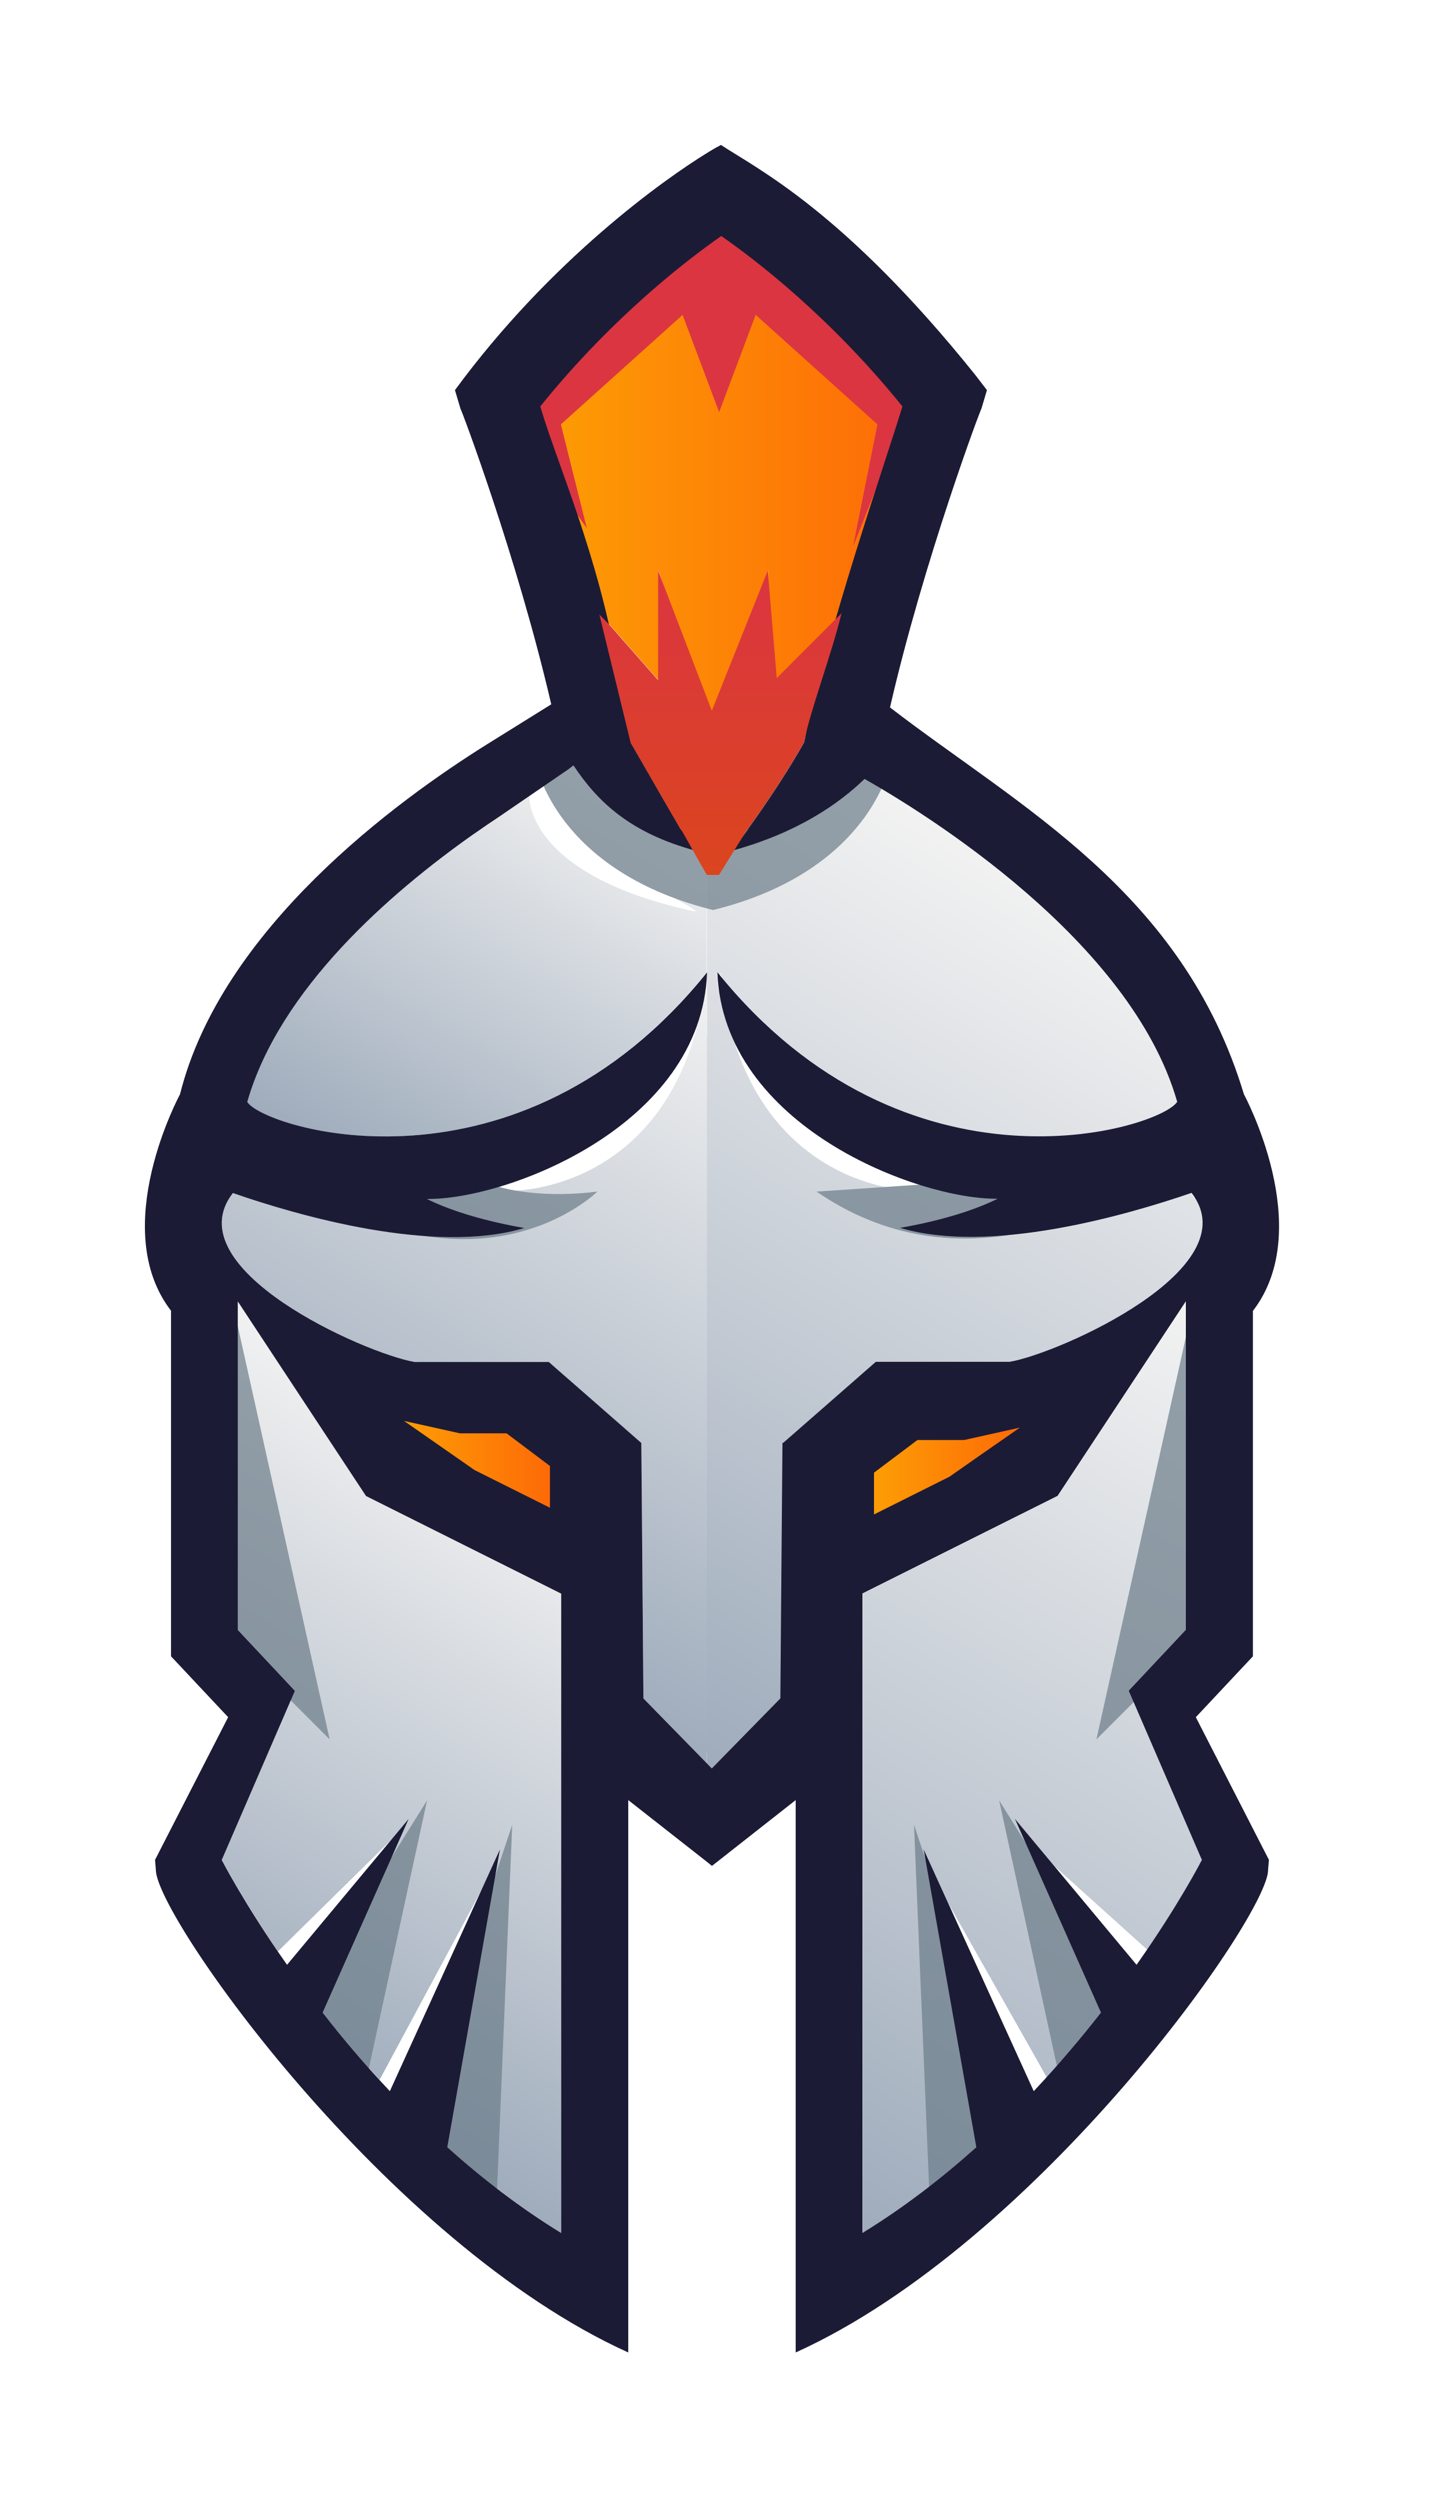 <svg width="40" height="69" viewBox="0 0 40 69" fill="none" xmlns="http://www.w3.org/2000/svg">
<g filter="url(#filter0_d_206_1587)">
<path d="M33.227 28.978C31.429 29.6 27.664 30.69 25.177 29.942C25.177 29.942 26.758 29.699 27.871 29.14C25.695 29.163 20.294 27.149 20.136 22.888C25.362 29.379 32.353 27.208 32.83 26.464C31.556 22 25.862 18.496 24.2 17.554C23.479 18.248 22.326 19.045 20.551 19.532C20.551 19.532 20.713 19.32 20.961 18.978L20.069 19.707L19.866 19.55V22.892C19.717 27.145 14.298 29.176 12.132 29.145C13.244 29.703 14.825 29.947 14.825 29.947C12.339 30.69 8.573 29.6 6.776 28.983C5.158 31.068 10.438 33.415 11.798 33.645H15.496C15.866 33.965 17.722 35.595 18.051 35.879C18.051 36.028 18.109 42.78 18.109 42.929L19.861 44.722L19.997 44.861L21.889 42.929C21.889 42.798 21.947 36.01 21.947 35.879C22.285 35.582 24.123 33.978 24.501 33.645C24.501 33.645 28.2 33.645 28.195 33.645C29.56 33.415 34.84 31.073 33.218 28.983L33.227 28.978Z" fill="url(#paint0_linear_206_1587)"/>
<path d="M32.88 28.924C31.083 29.546 27.317 30.636 24.83 29.888C24.83 29.888 26.411 29.645 27.524 29.086C25.348 29.109 19.947 27.095 19.79 22.834C25.015 29.325 32.006 27.154 32.484 26.41C31.209 21.946 25.515 18.442 23.853 17.5C23.132 18.194 21.979 18.991 20.204 19.478C20.204 19.478 20.366 19.266 20.614 18.924L19.722 19.653L19.519 19.496V44.668L19.654 44.807L21.546 42.875C21.546 42.744 21.605 35.956 21.605 35.825C21.943 35.528 23.781 33.924 24.159 33.591C24.159 33.591 27.857 33.591 27.853 33.591C29.218 33.361 34.497 31.019 32.876 28.928L32.88 28.924Z" fill="url(#paint1_linear_206_1587)"/>
<path d="M19.902 2.513C19.79 2.59 19.659 2.684 19.519 2.788C18.461 3.563 16.654 5.045 14.906 7.216C15.294 8.545 16.231 11.261 16.812 14.117V13.221L18.177 14.77V11.748L19.659 16.059L21.204 11.748V16.113L23.389 13.252C24.114 10.293 25.001 8.387 25.353 7.216C23.371 4.757 20.862 3.175 19.907 2.513H19.902Z" fill="url(#paint2_linear_206_1587)"/>
<path d="M18.862 18.978C19.051 19.28 19.181 19.474 19.181 19.474C17.384 18.983 16.492 18.131 15.821 17.122L15.681 17.23L13.753 18.55C13.546 18.69 13.33 18.834 13.105 18.992L13.078 19.01C10.753 20.645 7.708 23.298 6.816 26.411C7.294 27.159 14.285 29.325 19.51 22.834V19.492L18.853 18.978H18.862Z" fill="url(#paint3_linear_206_1587)"/>
<path d="M20.614 18.92L23.213 16.785L22.808 13.762L23.884 12.419L22.934 13.253C22.645 14.429 22.384 15.559 22.191 16.492C21.677 17.406 21.024 18.348 20.609 18.924L20.614 18.92Z" fill="#870000"/>
<path d="M17.037 14.437C16.969 14.041 16.893 13.635 16.812 13.221L16.496 17.122L18.866 18.978C18.447 18.316 17.735 17.144 17.505 16.451L17.041 14.437H17.037Z" fill="#870000"/>
<path d="M16.199 10.577L15.483 7.712L18.843 4.69L19.852 7.374L20.861 4.69L24.222 7.712L23.551 11.073L25.564 6.032L19.519 0.991L13.469 6.703L16.199 10.577Z" fill="#DB3541"/>
<path d="M32.74 40.983V31.915L29.2 37.285L23.812 39.978V57.628C24.956 56.925 26.006 56.114 26.956 55.263L25.501 47.037L28.542 53.713C29.236 52.979 29.857 52.245 30.398 51.547L28.019 46.195L31.38 50.227C32.56 48.551 33.182 47.335 33.182 47.335L31.164 42.668L32.74 40.988V40.983Z" fill="url(#paint4_linear_206_1587)"/>
<path d="M11.785 29.087C12.897 29.645 14.478 29.888 14.478 29.888C11.992 30.632 8.226 29.541 6.429 28.924C4.811 31.01 10.091 33.357 11.451 33.587H15.15C15.519 33.907 17.375 35.537 17.704 35.821C17.704 35.97 17.762 42.722 17.762 42.871L19.515 44.664V22.834C19.366 27.087 13.947 29.118 11.78 29.087H11.785Z" fill="url(#paint5_linear_206_1587)"/>
<path d="M6.126 47.33C6.126 47.33 6.748 48.546 7.928 50.222L11.289 46.19L8.91 51.542C9.455 52.24 10.077 52.974 10.766 53.709L13.807 47.033L12.352 55.258C13.302 56.11 14.352 56.92 15.496 57.623V39.974L10.109 37.28L6.568 31.911V40.978L8.145 42.659L6.126 47.325V47.33Z" fill="url(#paint6_linear_206_1587)"/>
<path d="M31.947 50.055L28.591 47.033L31.344 51.398L31.947 50.055Z" fill="white"/>
<path d="M25.902 48.037L29.325 54.087L28.321 54.425L25.902 48.037Z" fill="white"/>
<path d="M26.573 28.483C21.51 27.749 19.875 22.834 19.875 22.834C20.375 27.33 23.082 28.469 24.438 28.758L25.938 28.659L26.573 28.483Z" fill="white"/>
<path d="M14.92 17.477L14.609 17.959C14.609 17.959 14.478 20.144 19.181 21.153C19.276 21.153 19.028 21.023 18.613 20.779C16.055 19.829 15.185 18.194 14.92 17.473V17.477Z" fill="white"/>
<path d="M19.519 22.834C19.519 22.834 17.906 27.677 12.924 28.465C13.028 28.51 13.145 28.559 13.28 28.609L14.059 28.825C14.118 28.839 14.176 28.848 14.235 28.857C14.771 28.834 18.888 28.492 19.519 22.839V22.834Z" fill="white"/>
<path d="M7.672 49.852L10.811 46.762L8.091 51.398L7.672 49.852Z" fill="white"/>
<path d="M13.284 48.177L10.108 54.087L11.117 54.425L13.284 48.177Z" fill="white"/>
<path opacity="0.7" d="M22.875 15.442L19.681 19.866L17.051 15.78L14.812 17.122C14.812 17.122 15.348 19.983 19.56 21.082C19.6 21.091 19.641 21.104 19.686 21.113C19.726 21.104 19.767 21.091 19.812 21.082C24.024 19.987 24.56 17.122 24.56 17.122L22.88 15.442H22.875Z" fill="#6C7C8A"/>
<path opacity="0.7" d="M27.582 28.546C27.582 28.546 30.942 27.537 33.632 27.204C33.632 27.204 27.92 32.578 22.541 28.884L27.582 28.546Z" fill="#6C7C8A"/>
<path opacity="0.7" d="M29.263 53.416L27.582 45.686L30.943 51.065L29.263 53.416Z" fill="#6C7C8A"/>
<path opacity="0.7" d="M25.65 56.398L25.231 46.357L27.921 54.421C27.921 54.421 26.911 56.772 26.578 56.772C26.245 56.772 25.655 56.394 25.655 56.394L25.65 56.398Z" fill="#6C7C8A"/>
<path opacity="0.7" d="M32.957 31.906L30.267 44.001L33.628 40.641L32.957 31.906Z" fill="#6C7C8A"/>
<path opacity="0.7" d="M12.46 28.212C12.46 28.212 13.802 29.221 16.491 28.883C16.491 28.883 13.131 32.244 7.419 28.212H12.46Z" fill="#6C7C8A"/>
<path opacity="0.7" d="M6.41 31.906L9.1 44.001L5.739 40.641L6.41 31.906Z" fill="#6C7C8A"/>
<path opacity="0.7" d="M10.109 53.416L11.789 45.686L8.429 51.065L10.109 53.416Z" fill="#6C7C8A"/>
<path opacity="0.7" d="M13.722 56.398L14.14 46.357L11.451 54.421C11.451 54.421 12.46 56.772 12.794 56.772C13.127 56.772 13.717 56.394 13.717 56.394L13.722 56.398Z" fill="#6C7C8A"/>
<path d="M34.587 41.713V32.177C36.344 29.897 34.339 26.199 34.339 26.199C32.65 20.591 28.137 18.271 24.569 15.523C25.497 11.478 27.096 7.216 27.091 7.284L27.245 6.766L26.916 6.338C23.294 1.829 20.92 0.671 19.902 0C19.826 0.041 19.69 0.113 19.519 0.221C18.352 0.937 15.204 3.162 12.559 6.766L12.713 7.284C12.722 7.257 14.28 11.392 15.217 15.437L13.487 16.514C10.924 18.109 6.109 21.64 4.969 26.199C4.969 26.199 2.965 29.893 4.721 32.172V41.709L6.298 43.389L4.28 47.326L4.302 47.596C4.284 48.848 10.645 57.889 17.343 60.921V45.677C17.411 45.731 19.037 47.006 19.519 47.384C19.6 47.452 19.654 47.492 19.654 47.492C19.641 47.506 21.898 45.727 21.965 45.677V60.921C28.686 57.876 35.042 48.817 35.006 47.596L35.029 47.326L33.011 43.389L34.587 41.709V41.713ZM15.492 57.623C14.348 56.921 13.298 56.11 12.348 55.258L13.803 47.033L10.762 53.709C10.068 52.975 9.447 52.24 8.906 51.542L11.285 46.191L7.924 50.222C6.744 48.547 6.122 47.33 6.122 47.33L8.14 42.663L6.564 40.983V31.915L10.104 37.285L15.492 39.979V57.628V57.623ZM21.6 35.821C21.6 35.952 21.542 42.74 21.542 42.871L19.65 44.803L19.515 44.664L17.762 42.871C17.762 42.718 17.704 35.97 17.704 35.821C17.375 35.533 15.519 33.907 15.15 33.587H11.451C10.086 33.357 4.807 31.01 6.429 28.924C8.226 29.546 11.992 30.636 14.478 29.888C14.478 29.888 12.897 29.645 11.785 29.087C13.951 29.118 19.37 27.086 19.519 22.834C14.294 29.325 7.303 27.154 6.825 26.411C7.717 23.294 10.762 20.645 13.086 19.01L13.114 18.992C13.339 18.834 13.555 18.685 13.762 18.55L15.69 17.23L15.83 17.122C16.501 18.131 17.393 18.983 19.19 19.474C19.19 19.474 17.848 17.456 17.51 16.451L17.046 14.437C16.524 11.325 15.357 8.739 14.915 7.216C16.663 5.045 18.474 3.563 19.528 2.788C19.668 2.685 19.798 2.59 19.911 2.514C20.866 3.176 22.925 4.757 24.911 7.216C24.416 8.847 22.88 13.208 22.204 16.487C21.389 17.942 20.217 19.474 20.217 19.474C21.997 18.987 23.145 18.194 23.866 17.496C25.528 18.438 31.222 21.947 32.497 26.406C32.02 27.154 25.028 29.321 19.803 22.83C19.961 27.091 25.362 29.105 27.537 29.082C26.425 29.641 24.844 29.884 24.844 29.884C27.33 30.627 31.096 29.537 32.893 28.92C34.511 31.006 29.231 33.352 27.871 33.582H24.177C23.799 33.916 21.961 35.519 21.623 35.816L21.6 35.821ZM33.177 47.33C33.177 47.33 32.556 48.547 31.375 50.222L28.015 46.191L30.393 51.542C29.848 52.24 29.227 52.975 28.537 53.709L25.497 47.033L26.952 55.258C26.001 56.11 24.952 56.921 23.808 57.623V39.974L29.195 37.281L32.736 31.911V40.979L31.159 42.659L33.177 47.326V47.33Z" fill="#1C1B35"/>
<path d="M21.443 14.717L21.195 11.748L19.65 15.613L18.168 11.748V14.771L16.803 13.221L16.546 12.96L17.411 16.505L18.771 18.861C18.799 18.901 18.834 18.942 18.852 18.978L19.434 20.01L19.515 20.145H19.848L20.609 18.919C21.024 18.343 21.677 17.401 22.191 16.487C22.384 15.555 22.943 14.1 23.231 12.924L21.443 14.712V14.717Z" fill="url(#paint7_linear_206_1587)"/>
<path d="M13.983 35.555H12.695L11.154 35.213L12.181 35.929L13.1 36.569L15.181 37.609V36.456L13.983 35.555Z" fill="url(#paint8_linear_206_1587)"/>
<path d="M25.326 35.74H26.614L28.155 35.397L27.123 36.114L26.209 36.753L24.127 37.794V36.641L25.326 35.74Z" fill="url(#paint9_linear_206_1587)"/>
</g>
<defs>
<filter id="filter0_d_206_1587" x="0" y="0" width="39.309" height="68.921" filterUnits="userSpaceOnUse" color-interpolation-filters="sRGB">
<feFlood flood-opacity="0" result="BackgroundImageFix"/>
<feColorMatrix in="SourceAlpha" type="matrix" values="0 0 0 0 0 0 0 0 0 0 0 0 0 0 0 0 0 0 127 0" result="hardAlpha"/>
<feOffset dy="4"/>
<feGaussianBlur stdDeviation="2"/>
<feComposite in2="hardAlpha" operator="out"/>
<feColorMatrix type="matrix" values="0 0 0 0 0 0 0 0 0 0 0 0 0 0 0 0 0 0 0.25 0"/>
<feBlend mode="normal" in2="BackgroundImageFix" result="effect1_dropShadow_206_1587"/>
<feBlend mode="normal" in="SourceGraphic" in2="effect1_dropShadow_206_1587" result="shape"/>
</filter>
<linearGradient id="paint0_linear_206_1587" x1="26.366" y1="18.802" x2="13.492" y2="41.1" gradientUnits="userSpaceOnUse">
<stop stop-color="#F2F2F2"/>
<stop offset="1" stop-color="#9FACBC"/>
</linearGradient>
<linearGradient id="paint1_linear_206_1587" x1="28.893" y1="20.406" x2="16.019" y2="42.704" gradientUnits="userSpaceOnUse">
<stop stop-color="#F2F2F2"/>
<stop offset="1" stop-color="#9FACBC"/>
</linearGradient>
<linearGradient id="paint2_linear_206_1587" x1="14.902" y1="9.311" x2="25.344" y2="9.311" gradientUnits="userSpaceOnUse">
<stop stop-color="#FD9D05"/>
<stop offset="1" stop-color="#FD6A07"/>
</linearGradient>
<linearGradient id="paint3_linear_206_1587" x1="16.979" y1="17.789" x2="10.677" y2="28.699" gradientUnits="userSpaceOnUse">
<stop stop-color="#F2F2F2"/>
<stop offset="1" stop-color="#9FACBC"/>
</linearGradient>
<linearGradient id="paint4_linear_206_1587" x1="34.646" y1="33.014" x2="21.28" y2="56.164" gradientUnits="userSpaceOnUse">
<stop stop-color="#F2F2F2"/>
<stop offset="1" stop-color="#9FACBC"/>
</linearGradient>
<linearGradient id="paint5_linear_206_1587" x1="20.645" y1="23.487" x2="11.194" y2="39.862" gradientUnits="userSpaceOnUse">
<stop stop-color="#F2F2F2"/>
<stop offset="1" stop-color="#9FACBC"/>
</linearGradient>
<linearGradient id="paint6_linear_206_1587" x1="15.483" y1="37.059" x2="6.581" y2="52.479" gradientUnits="userSpaceOnUse">
<stop stop-color="#F2F2F2"/>
<stop offset="1" stop-color="#9FACBC"/>
</linearGradient>
<linearGradient id="paint7_linear_206_1587" x1="19.893" y1="11.748" x2="19.893" y2="20.145" gradientUnits="userSpaceOnUse">
<stop stop-color="#DB3541"/>
<stop offset="1" stop-color="#DB451E"/>
</linearGradient>
<linearGradient id="paint8_linear_206_1587" x1="11.154" y1="36.411" x2="15.181" y2="36.411" gradientUnits="userSpaceOnUse">
<stop stop-color="#FD9D05"/>
<stop offset="1" stop-color="#FD6A07"/>
</linearGradient>
<linearGradient id="paint9_linear_206_1587" x1="24.127" y1="36.596" x2="28.155" y2="36.596" gradientUnits="userSpaceOnUse">
<stop stop-color="#FD9D05"/>
<stop offset="1" stop-color="#FD6A07"/>
</linearGradient>
</defs>
</svg>
